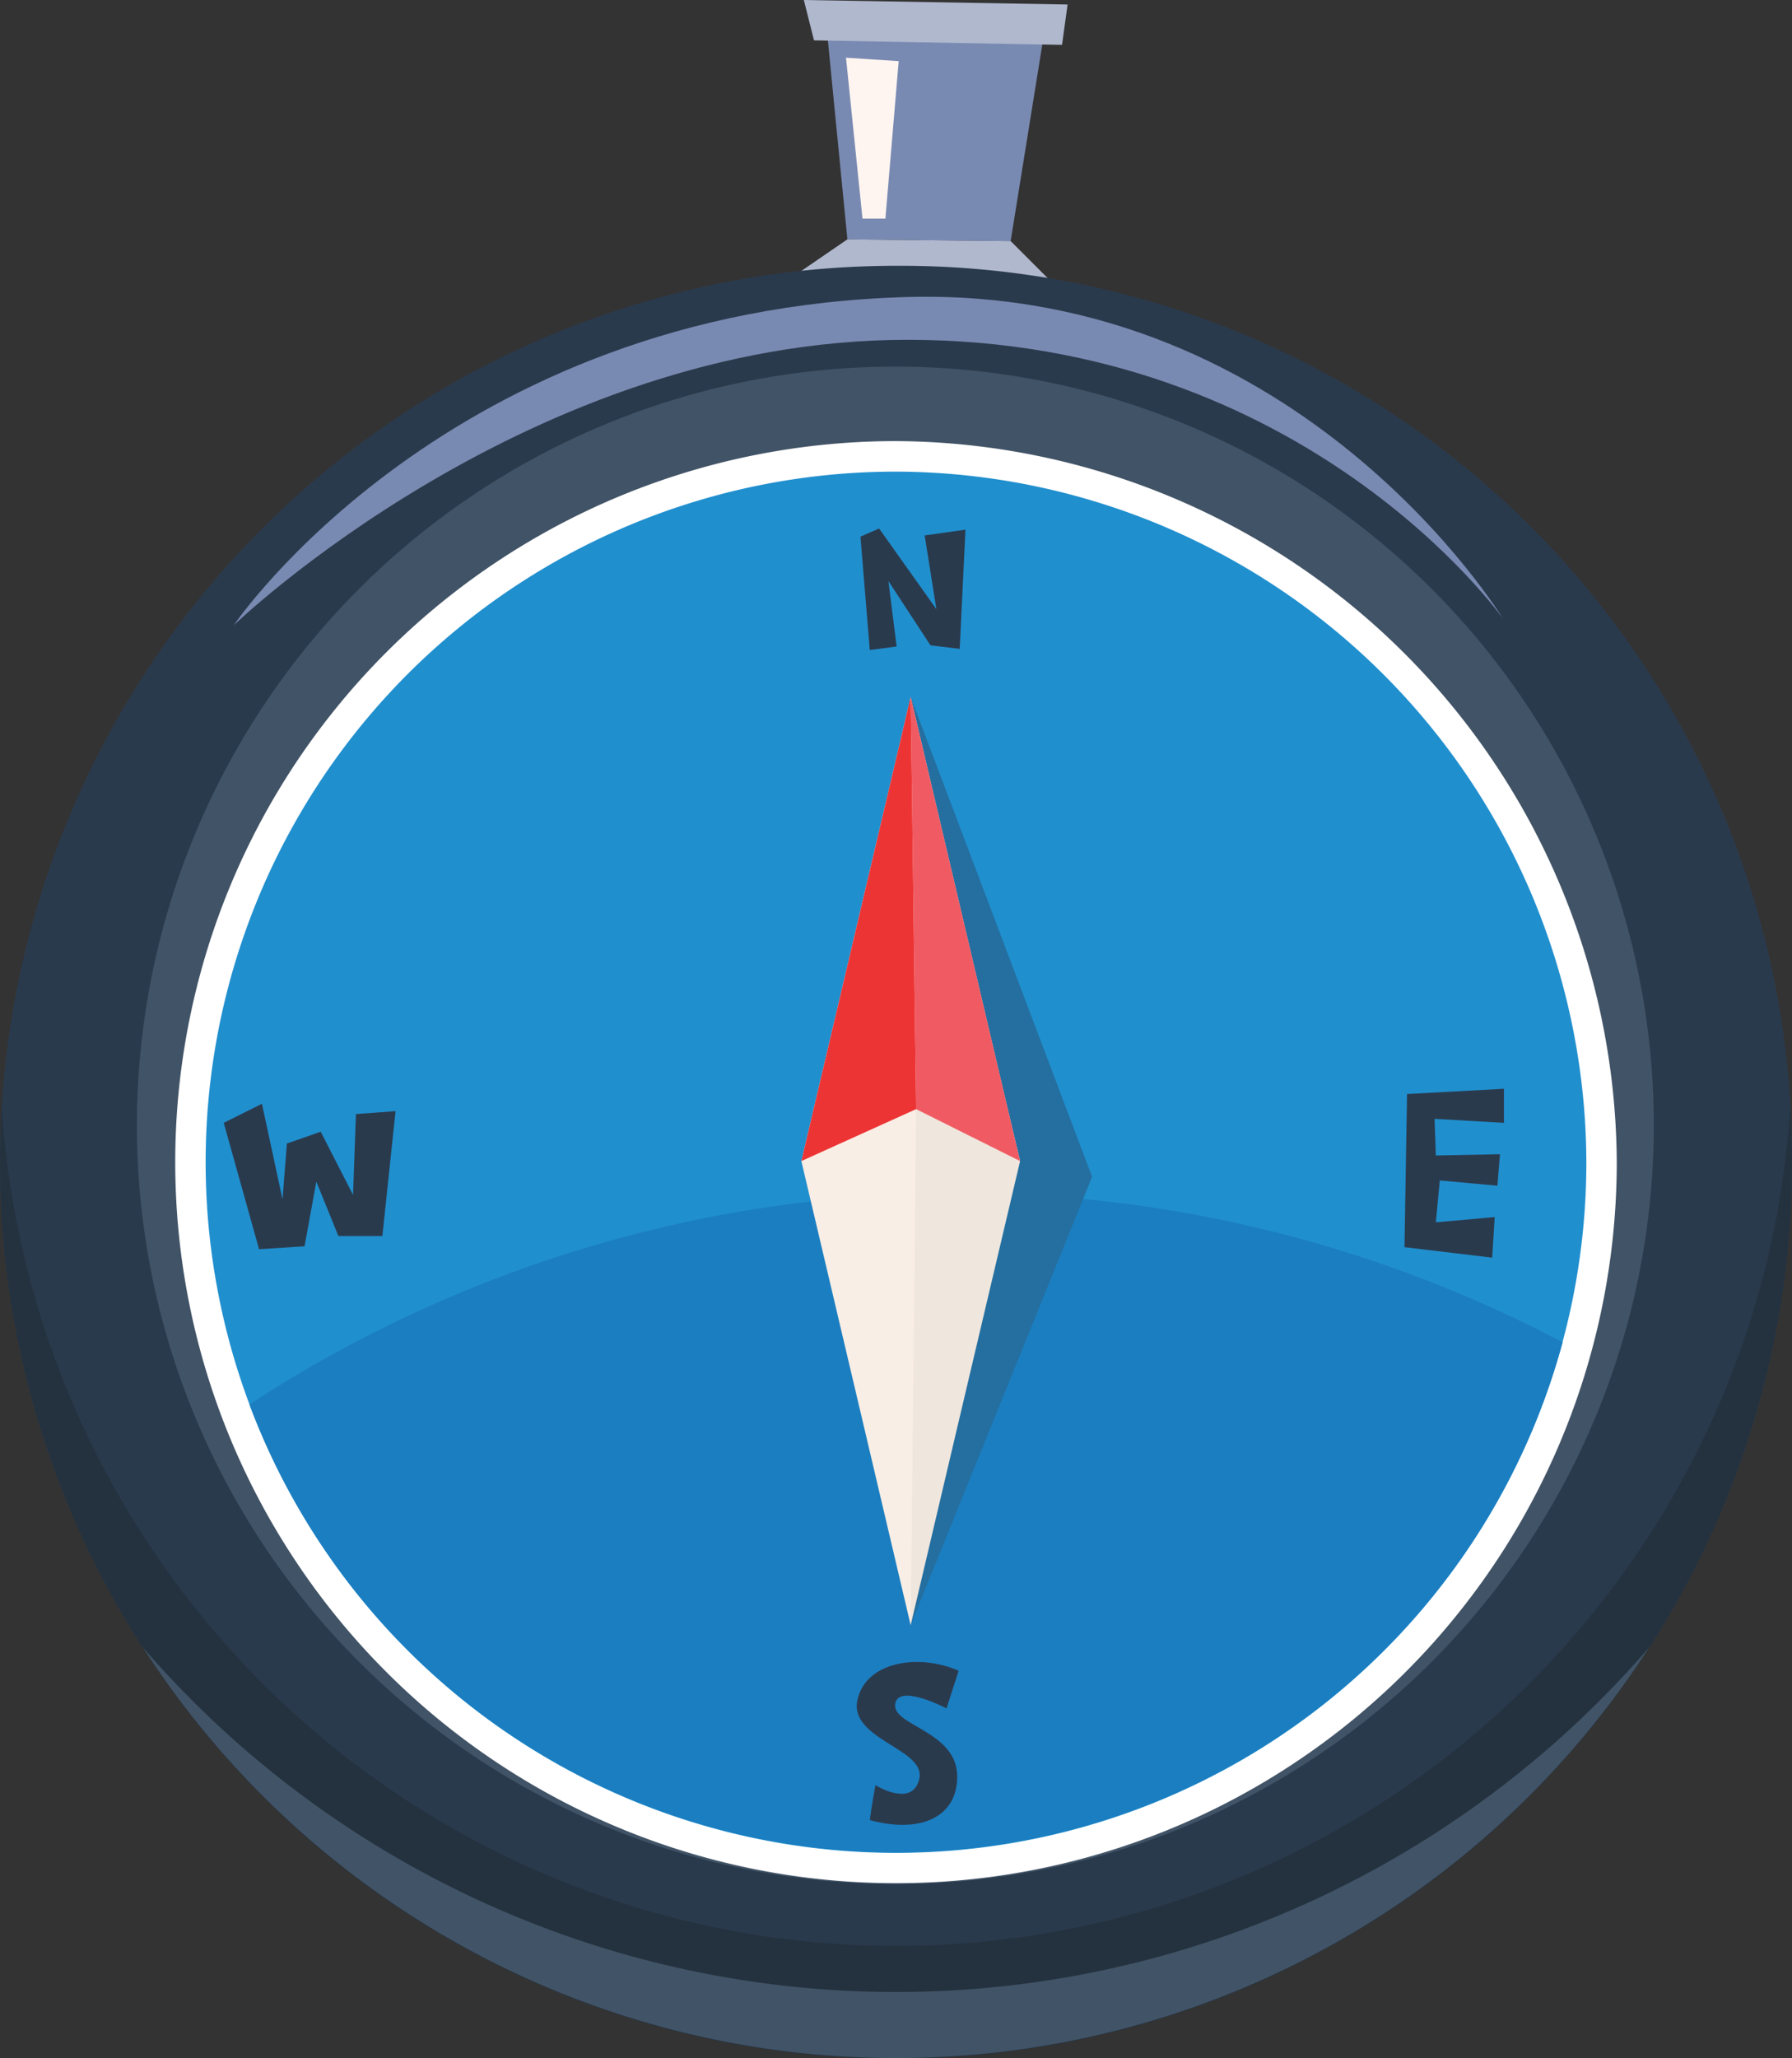<svg id="Layer_1" data-name="Layer 1" xmlns="http://www.w3.org/2000/svg" viewBox="0 0 167.4 192.18"><rect x="0" y="0" width="167.4" height="192.18" fill="#333333" stroke="none"/><defs><style>.cls-1{fill:#b0b8ce;}.cls-2{fill:#798ab2;}.cls-3{fill:#fff5f0;}.cls-4{fill:#2a3a4d;}.cls-5{fill:#24323f;}.cls-6{fill:#415366;}.cls-7{fill:#fff;}.cls-8{fill:#208fce;}.cls-9{fill:#1b7ec1;}.cls-10{fill:#246fa0;}.cls-11{fill:#f9eee5;}.cls-12{fill:#cac4bf;opacity:0.21;}.cls-13{fill:#f05b63;}.cls-14{fill:#ed3435;}</style></defs><polygon class="cls-1" points="73.31 26.36 79.16 22.35 94.41 22.51 98.79 26.89 73.31 26.36"/><polygon class="cls-2" points="79.16 22.35 77.3 3.4 97.4 3.95 94.41 22.51 79.16 22.35"/><polygon class="cls-3" points="83.95 5.71 82.71 20.41 80.57 20.41 79.03 5.39 83.95 5.71"/><polygon class="cls-1" points="76.04 3.77 99.21 4.19 99.73 0.42 75.09 0 76.04 3.77"/><path class="cls-4" d="M185.63,115a83.7,83.7,0,1,1-83.7-83.71A83.25,83.25,0,0,1,185.63,115Z" transform="translate(-18.23 -6.47)"/><path class="cls-5" d="M185.63,115a83.7,83.7,0,1,1-167.4,0c0-1.77.06-3.54.16-5.28a83.71,83.71,0,0,0,153.89,40.12,83.16,83.16,0,0,0,13.19-40.12C185.57,111.41,185.63,113.18,185.63,115Z" transform="translate(-18.23 -6.47)"/><path class="cls-6" d="M172.72,111.49a71.81,71.81,0,0,1-.7,10,70.85,70.85,0,1,1,.7-10Z" transform="translate(-18.23 -6.47)"/><path class="cls-7" d="M169.26,115a67.33,67.33,0,1,1-67.33-67.34A67.7,67.7,0,0,1,169.26,115Z" transform="translate(-18.23 -6.47)"/><path class="cls-6" d="M172.28,160.31a83.71,83.71,0,0,1-140.7,0,93,93,0,0,0,140.7,0Z" transform="translate(-18.23 -6.47)"/><path class="cls-8" d="M166.42,115a64.49,64.49,0,1,1-64.49-64.49A64.69,64.69,0,0,1,166.42,115Z" transform="translate(-18.23 -6.47)"/><path class="cls-9" d="M164.2,131.81a64.52,64.52,0,0,1-122.67,5.81,121.06,121.06,0,0,1,122.67-5.81Z" transform="translate(-18.23 -6.47)"/><path class="cls-2" d="M40.07,64.85S67.72,38.2,103,38.2c37.27,0,55.6,26,55.6,26s-18.75-30.87-55.39-30C60.06,35.29,40.07,64.85,40.07,64.85Z" transform="translate(-18.23 -6.47)"/><polygon class="cls-4" points="81.25 60.7 83.76 60.37 82.99 54.26 86.92 60.26 89.65 60.59 90.19 49.46 86.38 50 87.47 56.88 82.12 49.35 80.38 50.11 81.25 60.7"/><path class="cls-4" d="M107.78,162.49,106.65,166s-4.55-2.4-4.8-.38,5.86,2.5,5.8,6.81c-.05,3.85-3.61,5.25-8.16,4,.12-1.14.52-3.26.52-3.26s3.47,2.17,4.1-.61-6.55-3.65-5.79-7.31S104.12,160.85,107.78,162.49Z" transform="translate(-18.23 -6.47)"/><polygon class="cls-4" points="20.9 104.85 24.2 116.65 28.45 116.38 29.55 110.34 31.61 115.42 35.72 115.42 36.95 103.76 33.25 104.03 32.98 111.58 29.96 105.68 26.8 106.78 26.39 111.99 24.47 103.07 20.9 104.85"/><polygon class="cls-4" points="140.49 101.67 140.49 104.85 134.01 104.48 134.13 107.9 140.12 107.78 139.88 110.72 134.5 110.23 134.13 114.14 139.63 113.65 139.39 117.44 131.2 116.46 131.44 102.16 140.49 101.67"/><polygon class="cls-10" points="85.07 65.08 102.02 109.89 85.07 151.76 85.07 65.08"/><polygon class="cls-11" points="95.29 108.42 89.14 134.48 85.07 151.76 81.02 134.56 74.86 108.42 85.07 65.08 93.69 101.67 95.29 108.42"/><polygon class="cls-12" points="95.29 108.42 89.14 134.48 85.07 151.76 85.3 130.5 85.58 103.57 93.69 101.67 95.29 108.42"/><polygon class="cls-13" points="95.29 108.42 85.58 103.57 85.32 83.78 85.07 65.08 88.69 80.42 95.29 108.42"/><polygon class="cls-14" points="85.58 103.57 74.86 108.42 81.27 81.21 85.07 65.08 85.32 83.78 85.32 84.07 85.32 84.07 85.58 103.57"/></svg>